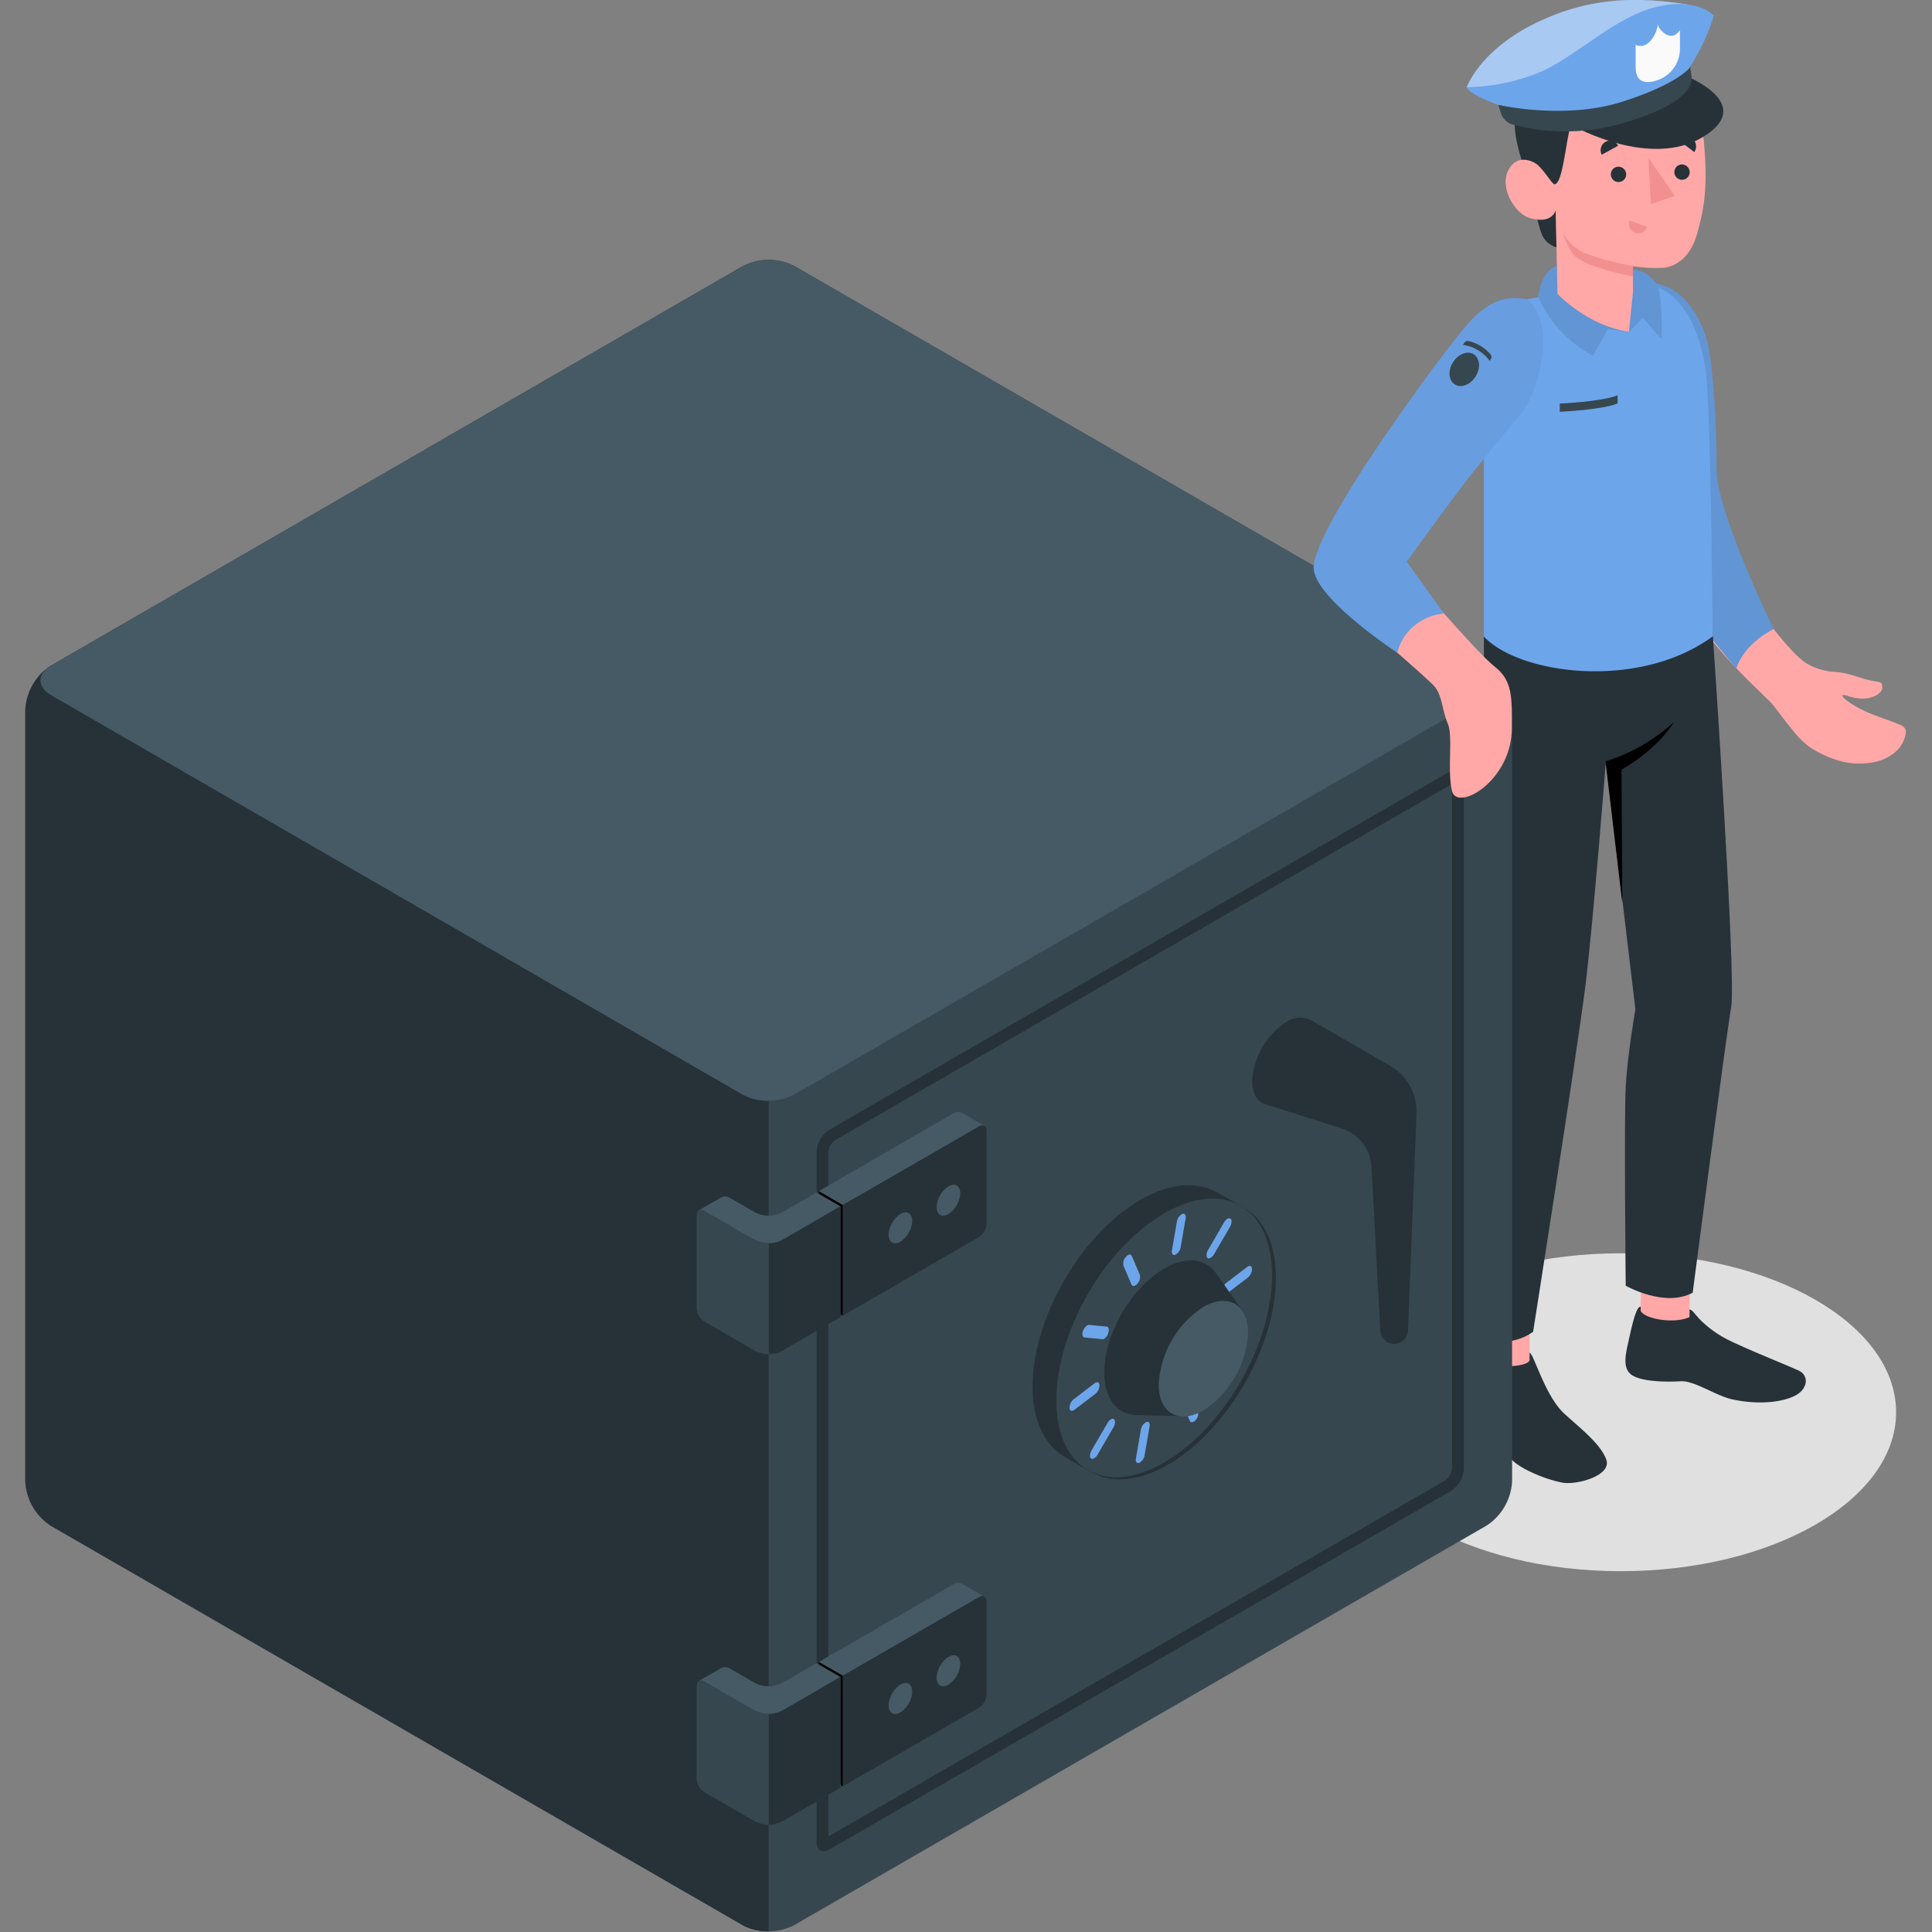 <svg width="400" height="400" version="1.1" viewBox="0 0 400 400" xmlns="http://www.w3.org/2000/svg"><rect x="0" y="0" width="400" height="400" fill="#808080" stroke="none"/><g transform="matrix(1.222 0 0 1.222 -139.48 -67.71)"><ellipse cx="388.75" cy="294.68" rx="46.64" ry="26.93" fill="#e0e0e0"/><path d="m431.16 170.72c-1.78-0.33-3.26-1.18-5.8-1.45a10.84 10.84 0 0 1-5-1.38c-2-1.09-6.19-6.16-9.61-11.28a60.31 60.31 0 0 1-7.69-19c-1.45-8.14-1.73-20-2.29-24.77s-2.55-6.16-5.14-7.24c-3.05-1.27-6.24 0.57-6.27 7.47a128.21 128.21 0 0 0 3.55 28.19 63.88 63.88 0 0 0 8.74 19.11c3.6 5.44 7.31 9 12 13.54 1.29 1.23 1.94 2.46 4.13 5.09a14.47 14.47 0 0 0 3 3 18.12 18.12 0 0 0 4.73 2.23 12.38 12.38 0 0 0 6.53 0.22 7.87 7.87 0 0 0 3.22-1.63 5.18 5.18 0 0 0 1.75-3.1 1.39 1.39 0 0 0-0.01-0.72 1.7 1.7 0 0 0-1-0.8c-2.28-1-4.89-1.68-7.05-2.89-1.82-1-3-2-2.57-2.13s1.42 0.54 3.24 0.59 3.48-0.93 3.43-1.9-0.11-0.82-1.89-1.15z" fill="#ffa8a7"/><path d="m390.34 135.26s-1.66-13.23-2.09-20.58 1.82-9.48 4.58-11.32c6.09-0.47 9.58 5.9 10.61 10.15s1.56 14.84 1.56 21.73 9.63 26.76 9.63 26.76-4.86 2.25-6.33 6.66c0 0-7.73-9.12-10.6-13.77-5.26-8.55-6.7-13.78-7.36-19.63z" fill="#6da5ea"/><path d="m390.34 135.26s-1.66-13.23-2.09-20.58 1.82-9.48 4.58-11.32c6.09-0.47 9.58 5.9 10.61 10.15s1.56 14.84 1.56 21.73 9.63 26.76 9.63 26.76-4.86 2.25-6.33 6.66c0 0-7.73-9.12-10.6-13.77-5.26-8.55-6.7-13.78-7.36-19.63z" opacity=".1"/><rect transform="rotate(180 369.14 282.76)" x="365" y="275.67" width="8.29" height="14.18" fill="#ffa8a7"/><polygon points="392.44 264.54 392.02 279.55 400.3 279.84 400.72 264.83" fill="#ffa8a7"/><g fill="#263238"><path d="m373.29 285.77v-1.19c0.79 0.35 2.63 7.38 5.92 10.37 2.61 2.39 6.18 5.14 7.09 7.8s-5 4.29-7.41 3.86c-2.84-0.51-7.75-2.5-9-4.35s-1.81-4.59-2.81-5.95-3.32-2.87-3.86-4.44c-0.3-0.86 0-2.75 0.47-4.35s0.8-3.07 1.3-2.94v0.91a6.65 6.65 0 0 0 4.15 1.4c1.22 0.04 4.16-0.2 4.15-1.12z"/><path d="m400.39 277.28c0.43 0 0.78 0.62 1.73 1.65a18.26 18.26 0 0 0 4.87 3.51c3.11 1.55 9.14 3.94 11.87 5.17 1.7 0.77 1.62 2.83-0.14 4s-6 2-11.13 0.88c-2.78-0.63-6.41-3.2-8.7-3.06s-6.59 0.11-8.28-1.06-1-3.66-0.54-5.8c0.52-2.34 1.27-5.92 2.05-5.76v0.74c1 1.51 6.07 2.12 8.26 1z"/><path d="m365.55 163.24v57.31c-0.19 2.27-1.88 6.22-2.33 15.91-0.56 11.88-1 44.45-1 44.45s6.19 4 11.67 0.14c0 0 7.36-46.7 8.84-58.47 1.3-10.27 3.49-38.18 3.49-38.18l5 42s-1.35 7.72-1.64 13.17 0 33.67 0 33.67 6.54 3.76 11.35 1.19c0 0 5.67-43.58 6.53-48.5s-3.11-62.74-3.11-62.74z"/></g><path d="m386.16 184.4a30.69 30.69 0 0 0 11.54-6.62s-2.22 4.17-8.84 8.05l0.14 22.58z"/><path d="m373.51 106a18.74 18.74 0 0 0-3.42 0.79c-2.28 0.89-3.32 3.69-3.86 6.16a28.79 28.79 0 0 0-0.68 6.3v44c5.81 6.32 26.06 9.26 38.75 0 0 0-0.25-38.86-1.2-45.24-1.65-11.09-7-15-12.29-14.63l-12.81 1.82z" fill="#6da5ea"/><path d="m378.41 125.17s6.94-0.28 9.79-1.39v-1.39c-2.85 1.11-9.79 1.39-9.79 1.39z" fill="#37474f"/><path d="m390.13 111.6-12.13-8.93-0.05-2.2s-2.57 0.39-3.2 5.31a20.85 20.85 0 0 0 9.29 9.9l2.52-4.49z" fill="#6da5ea"/><path d="m390.13 111.6-12.13-8.93-0.05-2.2s-2.57 0.39-3.2 5.31a20.85 20.85 0 0 0 9.29 9.9l2.52-4.49z" opacity=".1"/><path d="m390.8 101a6 6 0 0 1 3.94 2.37c1.2 2 0.92 9.55 0.92 9.55l-3.19-3.66-2.34 2.34c0.25-2.53 0.68-6.77 0.68-6.77z" fill="#6da5ea"/><path d="m390.8 101a6 6 0 0 1 3.94 2.37c1.2 2 0.92 9.55 0.92 9.55l-3.19-3.66-2.34 2.34c0.25-2.53 0.68-6.77 0.68-6.77z" opacity=".1"/><path d="m372.84 85s1.9 9 2.67 10.43a4 4 0 0 0 2.34 1.89l-0.13-6.3z" fill="#263238"/><path d="m375.23 72.17a4.42 4.42 0 0 0-3.65 1.28c-1.57 1.61-0.7 6.63 1.26 11.55l3.59 0.41z" fill="#263238"/><path d="m377.51 85.41c-0.72 0.43-1.75-1-2.64-1.88s-3.79-2.2-5.23 0.85 1.27 7.21 3.56 7.92c3.93 1.24 4.52-1.28 4.52-1.28l0.3 14.18s5.13 5.45 12.11 6.4l0.68-6.77v-4.32a24.78 24.78 0 0 0 5.3 0.27c2.9-0.45 4.72-2.73 5.59-5.86 1.41-5 1.95-9.09 0.75-19-1.31-10.84-13.92-11-20.72-6.67s-4.22 16.16-4.22 16.16z" fill="#ffa8a7"/><path d="m377.51 86.63c-0.37 0-1.74-2.28-2.64-3.1-1.24-1.13 0.36-11.36 0.36-11.36 1.49-7 13.66-8 20.46-5.77 3.53 1.09 5.81 2.68 5.68 5.66-0.45 2-4.76 3-6.4 3.21-4.6 0.56-11.69-0.68-12.67-0.81-1.33-0.18-1.7 0.24-2.42 3.78-0.63 3.1-1.16 8.36-2.37 8.39z" fill="#263238"/><path d="m375.24 73-4.36-2.34a2.4 2.4 0 0 1 3.3-1.09 2.6 2.6 0 0 1 1.06 3.43z" fill="#263238"/><path d="m390.8 100.51s-6.45-1.3-8.71-2.5a7.47 7.47 0 0 1-3.09-3.09 10.09 10.09 0 0 0 1.77 3.64c1.65 2.11 10.06 3.67 10.06 3.67z" fill="#f28f8f"/><path d="m389.66 85a1.3 1.3 0 1 1-1.29-1.35 1.32 1.32 0 0 1 1.29 1.35z" fill="#263238"/><path d="m388.29 80.1-2.77 1.53a1.65 1.65 0 0 1 0.65-2.2 1.54 1.54 0 0 1 2.12 0.67z" fill="#263238"/><path d="m390.22 92.74 2.95 1.11a1.54 1.54 0 0 1-2 1 1.64 1.64 0 0 1-0.95-2.11z" fill="#f28f8f"/><path d="m401.2 81.18-2.53-1.94a1.53 1.53 0 0 1 2.2-0.34 1.69 1.69 0 0 1 0.33 2.28z" fill="#263238"/><path d="m400.42 84.62a1.3 1.3 0 1 1-1.29-1.35 1.32 1.32 0 0 1 1.29 1.35z" fill="#263238"/><polygon points="397.91 88.6 393.42 82.2 393.85 89.98" fill="#f28f8f"/><path d="m380.93 76.87s12.86 7.18 21.8 1.71-2.64-10.16-2.64-10.16z" fill="#263238"/><path d="m400 56.16c-7.66-1.19-16-1.55-25.62 3.13s-11.75 10.93-11.75 10.93 9.82 2.67 17.81 0.38 19.56-14.44 19.56-14.44z" fill="#6da5ea"/><path d="m400 56.16c-7.66-1.19-16-1.55-25.62 3.13s-11.75 10.93-11.75 10.93 9.82 2.67 17.81 0.38 19.56-14.44 19.56-14.44z" fill="#fff" opacity=".4"/><path d="m368 73.18s-4.92-1.73-5.37-3a33.59 33.59 0 0 0 11.42-2.15c6.39-2.32 13-9.34 20.22-11.31s10.26 1.31 10.26 1.31a34.74 34.74 0 0 1-4.08 8.72s-2.23 5.12-10.69 7.28-21.76-0.85-21.76-0.85z" fill="#6da5ea"/><path d="m368 73.18 0.4 1.35a3.06 3.06 0 0 0 1.89 1.94 34.8 34.8 0 0 0 19.71-0.47c6-1.83 8.63-3.69 9.7-5a3.25 3.25 0 0 0 1-2.89l-0.2-1.33s-1.84 2.78-11.56 5.88-20.94 0.52-20.94 0.52z" fill="#37474f"/><path d="m395 59.53c-0.06 1.47-1.64 4.47-3.74 3.47v3.77c0 2.36 1.39 3 3.62 2.25a5.64 5.64 0 0 0 3.89-5.26v-3.25c-1.65 2.42-3.77-0.4-3.77-0.98z" fill="#fafafa"/><path d="m240 100.48-117.26 67.7a9.58 9.58 0 0 0-4.33 7.5v130.71a9.56 9.56 0 0 0 4.33 7.5l117.26 67.71a9.57 9.57 0 0 0 8.66 0l117.34-67.71a9.56 9.56 0 0 0 4.33-7.5v-130.71a9.58 9.58 0 0 0-4.33-7.5l-117.27-67.7a9.57 9.57 0 0 0-8.73 0z" fill="#37474f"/><path d="m244.37 241.92v140.71a8.83 8.83 0 0 1-4.33-1l-117.27-67.7a9.58 9.58 0 0 1-4.33-7.5v-130.75a9.69 9.69 0 0 1 3.89-7.22c-1.94 1.39-1.79 3.43 0.44 4.72l117.23 67.7a8.86 8.86 0 0 0 4.37 1.04z" fill="#263238"/><path d="m366 168.18-117.27-67.7a9.57 9.57 0 0 0-8.66 0l-117.26 67.7c-2.39 1.38-2.39 3.62 0 5l117.19 67.7a9.57 9.57 0 0 0 8.66 0l117.34-67.7c2.35-1.38 2.35-3.62 0-5z" fill="#455a64"/><path d="m254.65 246.82 105.35-60.82c1.19-0.69 2.16-0.13 2.16 1.25v117a4.8 4.8 0 0 1-2.16 3.75l-105.35 60.77c-1.19 0.69-2.16 0.14-2.16-1.25v-116.95a4.77 4.77 0 0 1 2.16-3.75z" fill="#263238"/><path d="m254.49 250.57a2.82 2.82 0 0 1 1.16-2l104.5-60.34v116a2.85 2.85 0 0 1-1.16 2l-104.5 60.33z" fill="#37474f"/><path d="m252.86 257.23 22.87-13.23a1.54 1.54 0 0 1 1.5 0l3.7 2.14-24 13.4z" fill="#455a64"/><path d="m281.3 247v15.76a2.88 2.88 0 0 1-1.3 2.24l-23.08 13.33v-18.76l23.08-13.32c0.71-0.41 1.3-0.08 1.3 0.75z" fill="#263238"/><polygon points="252.86 275.99 252.86 257.23 256.92 259.57 256.92 278.34"/><g fill="#455a64"><path d="m266.7 261.1c1.12-0.65 2-0.13 2 1.17a4.51 4.51 0 0 1-2 3.52c-1.12 0.64-2 0.12-2-1.18a4.47 4.47 0 0 1 2-3.51z"/><path d="m274.83 256.41c1.12-0.65 2-0.13 2 1.17a4.51 4.51 0 0 1-2 3.52c-1.13 0.64-2 0.12-2-1.18a4.49 4.49 0 0 1 2-3.51z"/><path d="m252.48 257.45-5.62 3.25a5 5 0 0 1-5 0l-4.11-2.37a1.49 1.49 0 0 0-1.5 0l-3.68 2.12 9.29 4.94a5 5 0 0 0 5 0l9.68-5.59z"/></g><path d="m233.47 279.31 8.39 4.85a5 5 0 0 0 5 0l9.68-5.59v-18.77l-9.68 5.59a5 5 0 0 1-5 0l-8.39-4.84c-0.71-0.41-1.3-0.08-1.3 0.75v15.76a2.88 2.88 0 0 0 1.3 2.25z" fill="#37474f"/><path d="m244.39 284.82a4.89 4.89 0 0 0 2.48-0.67l9.68-5.59v-18.76l-9.68 5.59a4.89 4.89 0 0 1-2.48 0.67z" fill="#263238"/><path d="m252.86 337 22.87-13.2a1.49 1.49 0 0 1 1.5 0l3.7 2.14-24 13.4z" fill="#455a64"/><path d="m281.3 326.74v15.76a2.88 2.88 0 0 1-1.3 2.25l-23.08 13.32v-18.76l23.08-13.31c0.71-0.42 1.3-0.09 1.3 0.74z" fill="#263238"/><polygon points="252.86 355.73 252.86 336.97 256.92 339.31 256.92 358.07"/><g fill="#455a64"><path d="m266.7 340.83c1.12-0.65 2-0.12 2 1.17a4.48 4.48 0 0 1-2 3.52c-1.12 0.65-2 0.13-2-1.17a4.51 4.51 0 0 1 2-3.52z"/><path d="m274.83 336.14c1.12-0.65 2-0.12 2 1.17a4.49 4.49 0 0 1-2 3.52c-1.13 0.65-2 0.13-2-1.17a4.5 4.5 0 0 1 2-3.52z"/><path d="m252.48 337.19-5.62 3.25a5 5 0 0 1-5 0l-4.11-2.37a1.49 1.49 0 0 0-1.5 0l-3.68 2.12 9.29 4.94a5 5 0 0 0 5 0l9.68-5.59z"/></g><path d="m233.47 359.05 8.39 4.84a5 5 0 0 0 5 0l9.68-5.59v-18.76l-9.68 5.59a5 5 0 0 1-5 0l-8.39-4.84c-0.71-0.42-1.3-0.08-1.3 0.75v15.76a2.9 2.9 0 0 0 1.3 2.25z" fill="#37474f"/><g fill="#263238"><path d="m244.39 364.56a5 5 0 0 0 2.48-0.67l9.68-5.59v-18.76l-9.68 5.59a5.1 5.1 0 0 1-2.48 0.67z"/><path d="m323.72 260.93 0.68-1.18-4.13-2.39h-0.08c-3.3-1.84-7.82-1.55-12.82 1.34-10.09 5.83-18.28 20-18.28 31.66 0 5.72 2 9.76 5.18 11.72l0.24 0.14 4.13 2.39 0.69-1.21a16.53 16.53 0 0 0 8-2.49c10.1-5.83 18.28-20 18.28-31.66a16.7 16.7 0 0 0-1.89-8.32z"/><ellipse transform="rotate(-60 312.05 282.46)" cx="312.04" cy="282.45" rx="25.85" ry="14.92"/></g><ellipse transform="rotate(-60 311.39 282.08)" cx="311.38" cy="282.08" rx="25.85" ry="14.92" fill="#37474f"/><g fill="#6da5ea"><path d="m313.26 268c-0.41 0.15-0.66-0.19-0.56-0.76l0.84-4.86a1.79 1.79 0 0 1 0.92-1.3c0.4-0.15 0.66 0.19 0.56 0.76l-0.84 4.85a1.79 1.79 0 0 1-0.92 1.31z"/><path d="m306.37 273.25a0.37 0.37 0 0 1-0.52-0.2l-1.36-3.18a1.68 1.68 0 0 1 0.41-1.51c0.39-0.46 0.83-0.52 1-0.15l1.36 3.18a1.66 1.66 0 0 1-0.41 1.5 1.06 1.06 0 0 1-0.48 0.36z"/><path d="m301.11 282.3a0.6 0.6 0 0 1-0.22 0l-3-0.29c-0.36 0-0.47-0.54-0.25-1.13s0.69-1 1-1l3 0.29c0.35 0 0.47 0.54 0.25 1.13a1.64 1.64 0 0 1-0.78 1z"/><path d="m295.93 294.41c-0.32 0.12-0.56-0.05-0.58-0.45a1.91 1.91 0 0 1 0.7-1.48l3.55-2.71c0.42-0.32 0.79-0.18 0.82 0.32a1.94 1.94 0 0 1-0.7 1.48l-3.56 2.71a0.78 0.78 0 0 1-0.23 0.13z"/><path d="m299.39 302.53a0.4 0.4 0 0 1-0.4 0c-0.27-0.21-0.23-0.83 0.09-1.38l2.72-4.68c0.32-0.55 0.8-0.82 1.07-0.61s0.23 0.84-0.09 1.39l-2.71 4.67a1.48 1.48 0 0 1-0.68 0.61z"/><path d="m307.16 303.26c-0.41 0.15-0.66-0.19-0.56-0.76l0.84-4.85a1.8 1.8 0 0 1 0.91-1.31c0.41-0.15 0.66 0.19 0.56 0.76l-0.84 4.86a1.81 1.81 0 0 1-0.91 1.3z"/><path d="m316.24 296.34a0.37 0.37 0 0 1-0.52-0.21l-1.36-3.13a1.66 1.66 0 0 1 0.41-1.5c0.39-0.46 0.84-0.53 1-0.15l1.35 3.17a1.68 1.68 0 0 1-0.41 1.51 1.23 1.23 0 0 1-0.47 0.31z"/><path d="m323.18 284.4a0.56 0.56 0 0 1-0.22 0l-3-0.29c-0.35 0-0.46-0.54-0.24-1.13s0.68-1 1-1l3 0.29c0.36 0 0.47 0.54 0.25 1.13a1.7 1.7 0 0 1-0.79 1z"/><path d="m321.77 274.71c-0.31 0.12-0.55-0.06-0.58-0.46a1.92 1.92 0 0 1 0.7-1.47l3.56-2.72c0.42-0.32 0.78-0.17 0.82 0.33a2 2 0 0 1-0.7 1.47l-3.57 2.72a0.94 0.94 0 0 1-0.23 0.13z"/><path d="m319.14 268.56a0.4 0.4 0 0 1-0.4 0c-0.27-0.21-0.23-0.83 0.09-1.38l2.71-4.68c0.32-0.55 0.8-0.82 1.08-0.61s0.23 0.84-0.09 1.39l-2.72 4.67a1.47 1.47 0 0 1-0.67 0.61z"/></g><path d="m320.25 271.24c-1.74-2.58-5.06-3.1-8.87-0.9-5.6 3.24-10.15 11.12-10.15 17.59 0 4.63 2.32 7.27 5.69 7.24l7.81 0.18 9.83-18z" fill="#263238"/><path d="m318 276.85a16.76 16.76 0 0 0-7.54 13.15c0 4.83 3.39 6.78 7.57 4.37a16.74 16.74 0 0 0 7.57-13.11c0-4.86-3.39-6.82-7.6-4.41z" fill="#455a64"/><path d="m354.14 244.13a9 9 0 0 0-4.49-8.16l-13.54-7.81h-0.06a4.07 4.07 0 0 0-4 0.42 12.7 12.7 0 0 0-5.74 10c0 2 0.8 3.42 2.07 3.9h0.08l13 4.12a7.25 7.25 0 0 1 5.05 6.54l1.49 27.77a2.35 2.35 0 0 0 4.69 0z" fill="#263238"/><path d="m358.1 118.33s-16.85 25.07-19.68 31.24c-0.95 2.09-1.77 3.19 1.65 6.71s16 14 17.23 15.57 1.18 4 2.13 6.15-0.14 7.9 0.72 11.44 10.14-1.66 10.14-10.71c0-5.08 0.17-8-2.93-10.39s-16-17.51-16-17.51l11.72-17.67z" fill="#ffa8a7"/><path d="m361.57 138.19c4-5.27 10.57-13.08 10.57-13.08 3.06-4.27 5.55-15.32 0.71-19-3.28-0.49-6.38-0.4-11 5.34s-9.15 12.08-13.95 19.13-11.19 17.31-11.19 21 7.44 9.85 14.15 14.42a8.9 8.9 0 0 1 7.92-6.63l-6.3-8.81s5.1-7.1 9.09-12.37z" fill="#6da5ea"/><path d="m361.57 138.19c4-5.27 10.57-13.08 10.57-13.08 3.06-4.27 5.55-15.32 0.71-19-3.28-0.49-6.38-0.4-11 5.34s-9.15 12.08-13.95 19.13-11.19 17.31-11.19 21 7.44 9.85 14.15 14.42a8.9 8.9 0 0 1 7.92-6.63l-6.3-8.81s5.1-7.1 9.09-12.37z" opacity=".05"/><path d="m362 113.84a6.78 6.78 0 0 1 4.54 2.71l0.17-0.27a0.71 0.71 0 0 0-0.08-0.89 7.14 7.14 0 0 0-3.68-2.2 0.71 0.71 0 0 0-0.72 0.3z" fill="#37474f"/><path d="m364.13 119.23c-0.91 1.39-2.49 2-3.54 1.28s-1.16-2.36-0.25-3.76 2.5-2 3.54-1.28 1.12 2.37 0.25 3.76z" fill="#37474f"/></g></svg>
